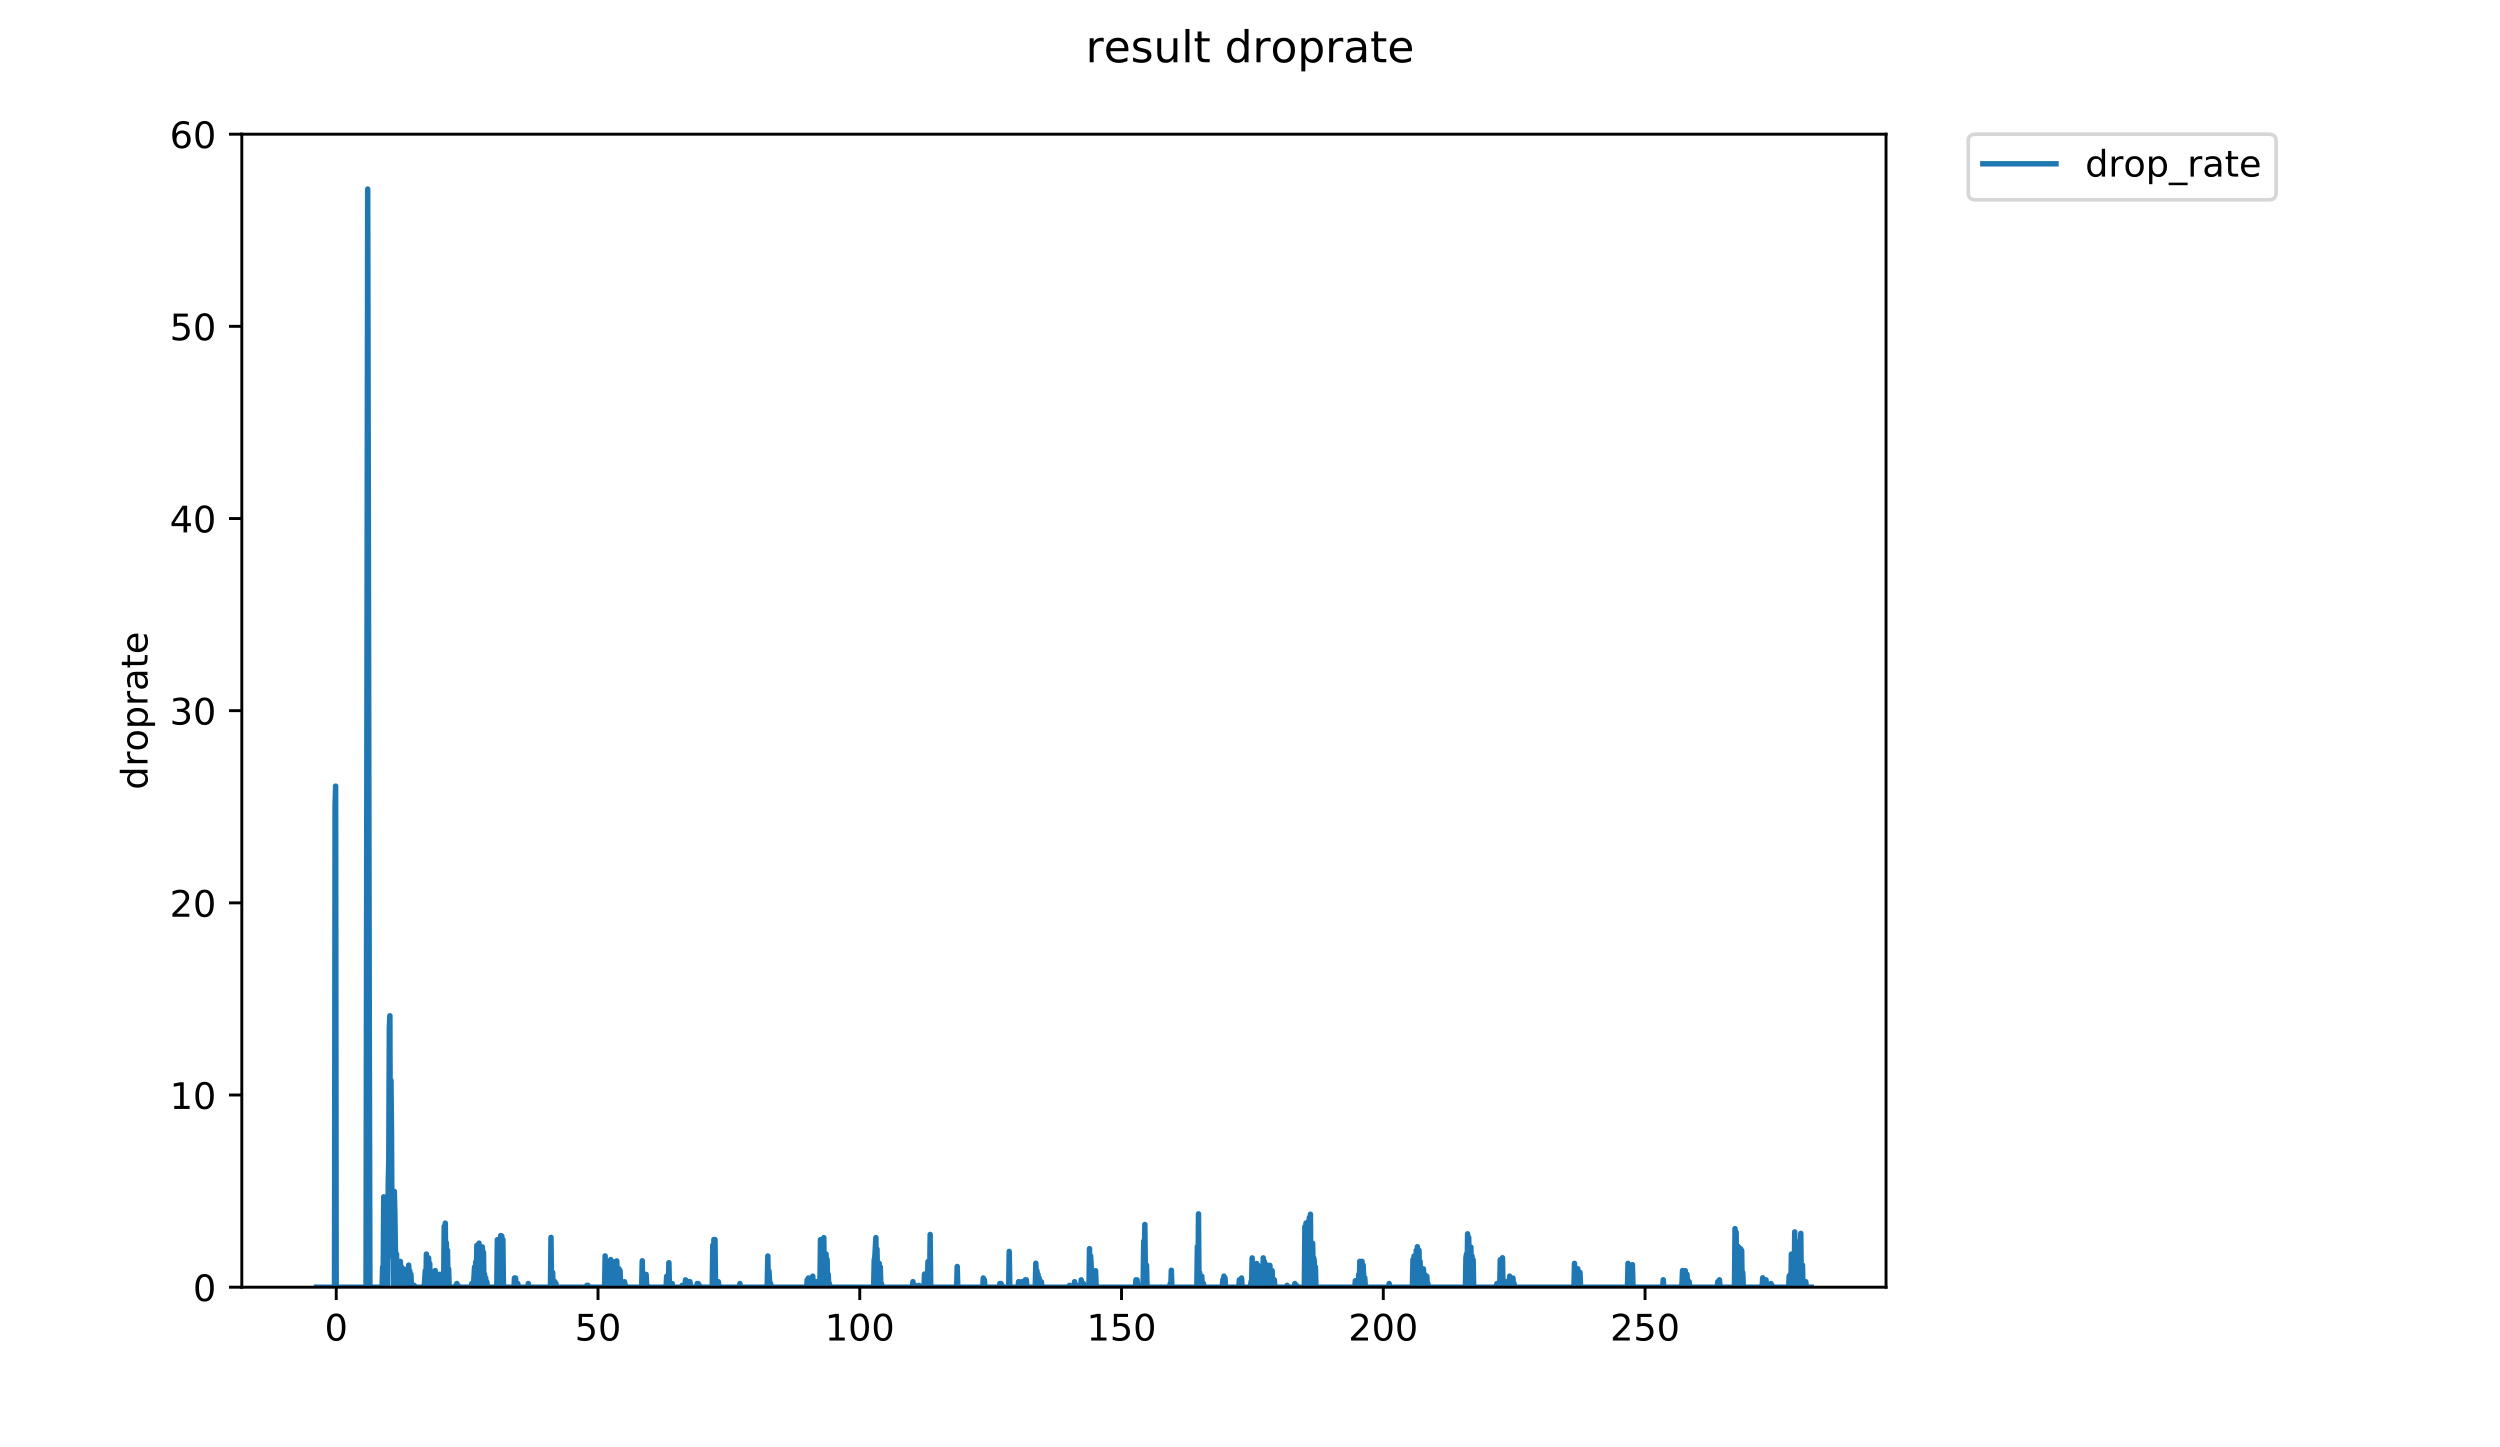 <?xml version="1.0" encoding="utf-8" standalone="no"?>
<!DOCTYPE svg PUBLIC "-//W3C//DTD SVG 1.1//EN"
  "http://www.w3.org/Graphics/SVG/1.1/DTD/svg11.dtd">
<!-- Created with matplotlib (https://matplotlib.org/) -->
<svg height="396pt" version="1.1" viewBox="0 0 684 396" width="684pt" xmlns="http://www.w3.org/2000/svg" xmlns:xlink="http://www.w3.org/1999/xlink">
 <defs>
  <style type="text/css">
*{stroke-linecap:butt;stroke-linejoin:round;}
  </style>
 </defs>
 <g id="figure_1">
  <g id="patch_1">
   <path d="M 0 396 
L 684 396 
L 684 0 
L 0 0 
z
" style="fill:#ffffff;"/>
  </g>
  <g id="axes_1">
   <g id="patch_2">
    <path d="M 66.159 352.174 
L 516.019 352.174 
L 516.019 36.712 
L 66.159 36.712 
z
" style="fill:#ffffff;"/>
   </g>
   <g id="matplotlib.axis_1">
    <g id="xtick_1">
     <g id="line2d_1">
      <defs>
       <path d="M 0 0 
L 0 3.5 
" id="m6eeafb1827" style="stroke:#000000;stroke-width:0.8;"/>
      </defs>
      <g>
       <use style="stroke:#000000;stroke-width:0.8;" x="91.998" xlink:href="#m6eeafb1827" y="352.174"/>
      </g>
     </g>
     <g id="text_1">
      <!-- 0 -->
      <defs>
       <path d="M 31.781 66.406 
Q 24.172 66.406 20.328 58.906 
Q 16.5 51.422 16.5 36.375 
Q 16.5 21.391 20.328 13.891 
Q 24.172 6.391 31.781 6.391 
Q 39.453 6.391 43.281 13.891 
Q 47.125 21.391 47.125 36.375 
Q 47.125 51.422 43.281 58.906 
Q 39.453 66.406 31.781 66.406 
z
M 31.781 74.219 
Q 44.047 74.219 50.516 64.516 
Q 56.984 54.828 56.984 36.375 
Q 56.984 17.969 50.516 8.266 
Q 44.047 -1.422 31.781 -1.422 
Q 19.531 -1.422 13.062 8.266 
Q 6.594 17.969 6.594 36.375 
Q 6.594 54.828 13.062 64.516 
Q 19.531 74.219 31.781 74.219 
z
" id="DejaVuSans-48"/>
      </defs>
      <g transform="translate(88.817 366.773)scale(0.1 -0.1)">
       <use xlink:href="#DejaVuSans-48"/>
      </g>
     </g>
    </g>
    <g id="xtick_2">
     <g id="line2d_2">
      <g>
       <use style="stroke:#000000;stroke-width:0.8;" x="163.615" xlink:href="#m6eeafb1827" y="352.174"/>
      </g>
     </g>
     <g id="text_2">
      <!-- 50 -->
      <defs>
       <path d="M 10.797 72.906 
L 49.516 72.906 
L 49.516 64.594 
L 19.828 64.594 
L 19.828 46.734 
Q 21.969 47.469 24.109 47.828 
Q 26.266 48.188 28.422 48.188 
Q 40.625 48.188 47.75 41.5 
Q 54.891 34.812 54.891 23.391 
Q 54.891 11.625 47.562 5.094 
Q 40.234 -1.422 26.906 -1.422 
Q 22.312 -1.422 17.547 -0.641 
Q 12.797 0.141 7.719 1.703 
L 7.719 11.625 
Q 12.109 9.234 16.797 8.062 
Q 21.484 6.891 26.703 6.891 
Q 35.156 6.891 40.078 11.328 
Q 45.016 15.766 45.016 23.391 
Q 45.016 31 40.078 35.438 
Q 35.156 39.891 26.703 39.891 
Q 22.75 39.891 18.812 39.016 
Q 14.891 38.141 10.797 36.281 
z
" id="DejaVuSans-53"/>
      </defs>
      <g transform="translate(157.253 366.773)scale(0.1 -0.1)">
       <use xlink:href="#DejaVuSans-53"/>
       <use x="63.623" xlink:href="#DejaVuSans-48"/>
      </g>
     </g>
    </g>
    <g id="xtick_3">
     <g id="line2d_3">
      <g>
       <use style="stroke:#000000;stroke-width:0.8;" x="235.232" xlink:href="#m6eeafb1827" y="352.174"/>
      </g>
     </g>
     <g id="text_3">
      <!-- 100 -->
      <defs>
       <path d="M 12.406 8.297 
L 28.516 8.297 
L 28.516 63.922 
L 10.984 60.406 
L 10.984 69.391 
L 28.422 72.906 
L 38.281 72.906 
L 38.281 8.297 
L 54.391 8.297 
L 54.391 0 
L 12.406 0 
z
" id="DejaVuSans-49"/>
      </defs>
      <g transform="translate(225.689 366.773)scale(0.1 -0.1)">
       <use xlink:href="#DejaVuSans-49"/>
       <use x="63.623" xlink:href="#DejaVuSans-48"/>
       <use x="127.246" xlink:href="#DejaVuSans-48"/>
      </g>
     </g>
    </g>
    <g id="xtick_4">
     <g id="line2d_4">
      <g>
       <use style="stroke:#000000;stroke-width:0.8;" x="306.85" xlink:href="#m6eeafb1827" y="352.174"/>
      </g>
     </g>
     <g id="text_4">
      <!-- 150 -->
      <g transform="translate(297.306 366.773)scale(0.1 -0.1)">
       <use xlink:href="#DejaVuSans-49"/>
       <use x="63.623" xlink:href="#DejaVuSans-53"/>
       <use x="127.246" xlink:href="#DejaVuSans-48"/>
      </g>
     </g>
    </g>
    <g id="xtick_5">
     <g id="line2d_5">
      <g>
       <use style="stroke:#000000;stroke-width:0.8;" x="378.467" xlink:href="#m6eeafb1827" y="352.174"/>
      </g>
     </g>
     <g id="text_5">
      <!-- 200 -->
      <defs>
       <path d="M 19.188 8.297 
L 53.609 8.297 
L 53.609 0 
L 7.328 0 
L 7.328 8.297 
Q 12.938 14.109 22.625 23.891 
Q 32.328 33.688 34.812 36.531 
Q 39.547 41.844 41.422 45.531 
Q 43.312 49.219 43.312 52.781 
Q 43.312 58.594 39.234 62.25 
Q 35.156 65.922 28.609 65.922 
Q 23.969 65.922 18.812 64.312 
Q 13.672 62.703 7.812 59.422 
L 7.812 69.391 
Q 13.766 71.781 18.938 73 
Q 24.125 74.219 28.422 74.219 
Q 39.75 74.219 46.484 68.547 
Q 53.219 62.891 53.219 53.422 
Q 53.219 48.922 51.531 44.891 
Q 49.859 40.875 45.406 35.406 
Q 44.188 33.984 37.641 27.219 
Q 31.109 20.453 19.188 8.297 
z
" id="DejaVuSans-50"/>
      </defs>
      <g transform="translate(368.923 366.773)scale(0.1 -0.1)">
       <use xlink:href="#DejaVuSans-50"/>
       <use x="63.623" xlink:href="#DejaVuSans-48"/>
       <use x="127.246" xlink:href="#DejaVuSans-48"/>
      </g>
     </g>
    </g>
    <g id="xtick_6">
     <g id="line2d_6">
      <g>
       <use style="stroke:#000000;stroke-width:0.8;" x="450.084" xlink:href="#m6eeafb1827" y="352.174"/>
      </g>
     </g>
     <g id="text_6">
      <!-- 250 -->
      <g transform="translate(440.54 366.773)scale(0.1 -0.1)">
       <use xlink:href="#DejaVuSans-50"/>
       <use x="63.623" xlink:href="#DejaVuSans-53"/>
       <use x="127.246" xlink:href="#DejaVuSans-48"/>
      </g>
     </g>
    </g>
   </g>
   <g id="matplotlib.axis_2">
    <g id="ytick_1">
     <g id="line2d_7">
      <defs>
       <path d="M 0 0 
L -3.5 0 
" id="m9a829aa5ae" style="stroke:#000000;stroke-width:0.8;"/>
      </defs>
      <g>
       <use style="stroke:#000000;stroke-width:0.8;" x="66.159" xlink:href="#m9a829aa5ae" y="352.174"/>
      </g>
     </g>
     <g id="text_7">
      <!-- 0 -->
      <g transform="translate(52.796 355.973)scale(0.1 -0.1)">
       <use xlink:href="#DejaVuSans-48"/>
      </g>
     </g>
    </g>
    <g id="ytick_2">
     <g id="line2d_8">
      <g>
       <use style="stroke:#000000;stroke-width:0.8;" x="66.159" xlink:href="#m9a829aa5ae" y="299.597"/>
      </g>
     </g>
     <g id="text_8">
      <!-- 10 -->
      <g transform="translate(46.434 303.396)scale(0.1 -0.1)">
       <use xlink:href="#DejaVuSans-49"/>
       <use x="63.623" xlink:href="#DejaVuSans-48"/>
      </g>
     </g>
    </g>
    <g id="ytick_3">
     <g id="line2d_9">
      <g>
       <use style="stroke:#000000;stroke-width:0.8;" x="66.159" xlink:href="#m9a829aa5ae" y="247.02"/>
      </g>
     </g>
     <g id="text_9">
      <!-- 20 -->
      <g transform="translate(46.434 250.819)scale(0.1 -0.1)">
       <use xlink:href="#DejaVuSans-50"/>
       <use x="63.623" xlink:href="#DejaVuSans-48"/>
      </g>
     </g>
    </g>
    <g id="ytick_4">
     <g id="line2d_10">
      <g>
       <use style="stroke:#000000;stroke-width:0.8;" x="66.159" xlink:href="#m9a829aa5ae" y="194.443"/>
      </g>
     </g>
     <g id="text_10">
      <!-- 30 -->
      <defs>
       <path d="M 40.578 39.312 
Q 47.656 37.797 51.625 33 
Q 55.609 28.219 55.609 21.188 
Q 55.609 10.406 48.188 4.484 
Q 40.766 -1.422 27.094 -1.422 
Q 22.516 -1.422 17.656 -0.516 
Q 12.797 0.391 7.625 2.203 
L 7.625 11.719 
Q 11.719 9.328 16.594 8.109 
Q 21.484 6.891 26.812 6.891 
Q 36.078 6.891 40.938 10.547 
Q 45.797 14.203 45.797 21.188 
Q 45.797 27.641 41.281 31.266 
Q 36.766 34.906 28.719 34.906 
L 20.219 34.906 
L 20.219 43.016 
L 29.109 43.016 
Q 36.375 43.016 40.234 45.922 
Q 44.094 48.828 44.094 54.297 
Q 44.094 59.906 40.109 62.906 
Q 36.141 65.922 28.719 65.922 
Q 24.656 65.922 20.016 65.031 
Q 15.375 64.156 9.812 62.312 
L 9.812 71.094 
Q 15.438 72.656 20.344 73.438 
Q 25.25 74.219 29.594 74.219 
Q 40.828 74.219 47.359 69.109 
Q 53.906 64.016 53.906 55.328 
Q 53.906 49.266 50.438 45.094 
Q 46.969 40.922 40.578 39.312 
z
" id="DejaVuSans-51"/>
      </defs>
      <g transform="translate(46.434 198.243)scale(0.1 -0.1)">
       <use xlink:href="#DejaVuSans-51"/>
       <use x="63.623" xlink:href="#DejaVuSans-48"/>
      </g>
     </g>
    </g>
    <g id="ytick_5">
     <g id="line2d_11">
      <g>
       <use style="stroke:#000000;stroke-width:0.8;" x="66.159" xlink:href="#m9a829aa5ae" y="141.866"/>
      </g>
     </g>
     <g id="text_11">
      <!-- 40 -->
      <defs>
       <path d="M 37.797 64.312 
L 12.891 25.391 
L 37.797 25.391 
z
M 35.203 72.906 
L 47.609 72.906 
L 47.609 25.391 
L 58.016 25.391 
L 58.016 17.188 
L 47.609 17.188 
L 47.609 0 
L 37.797 0 
L 37.797 17.188 
L 4.891 17.188 
L 4.891 26.703 
z
" id="DejaVuSans-52"/>
      </defs>
      <g transform="translate(46.434 145.666)scale(0.1 -0.1)">
       <use xlink:href="#DejaVuSans-52"/>
       <use x="63.623" xlink:href="#DejaVuSans-48"/>
      </g>
     </g>
    </g>
    <g id="ytick_6">
     <g id="line2d_12">
      <g>
       <use style="stroke:#000000;stroke-width:0.8;" x="66.159" xlink:href="#m9a829aa5ae" y="89.289"/>
      </g>
     </g>
     <g id="text_12">
      <!-- 50 -->
      <g transform="translate(46.434 93.089)scale(0.1 -0.1)">
       <use xlink:href="#DejaVuSans-53"/>
       <use x="63.623" xlink:href="#DejaVuSans-48"/>
      </g>
     </g>
    </g>
    <g id="ytick_7">
     <g id="line2d_13">
      <g>
       <use style="stroke:#000000;stroke-width:0.8;" x="66.159" xlink:href="#m9a829aa5ae" y="36.712"/>
      </g>
     </g>
     <g id="text_13">
      <!-- 60 -->
      <defs>
       <path d="M 33.016 40.375 
Q 26.375 40.375 22.484 35.828 
Q 18.609 31.297 18.609 23.391 
Q 18.609 15.531 22.484 10.953 
Q 26.375 6.391 33.016 6.391 
Q 39.656 6.391 43.531 10.953 
Q 47.406 15.531 47.406 23.391 
Q 47.406 31.297 43.531 35.828 
Q 39.656 40.375 33.016 40.375 
z
M 52.594 71.297 
L 52.594 62.312 
Q 48.875 64.062 45.094 64.984 
Q 41.312 65.922 37.594 65.922 
Q 27.828 65.922 22.672 59.328 
Q 17.531 52.734 16.797 39.406 
Q 19.672 43.656 24.016 45.922 
Q 28.375 48.188 33.594 48.188 
Q 44.578 48.188 50.953 41.516 
Q 57.328 34.859 57.328 23.391 
Q 57.328 12.156 50.688 5.359 
Q 44.047 -1.422 33.016 -1.422 
Q 20.359 -1.422 13.672 8.266 
Q 6.984 17.969 6.984 36.375 
Q 6.984 53.656 15.188 63.938 
Q 23.391 74.219 37.203 74.219 
Q 40.922 74.219 44.703 73.484 
Q 48.484 72.75 52.594 71.297 
z
" id="DejaVuSans-54"/>
      </defs>
      <g transform="translate(46.434 40.512)scale(0.1 -0.1)">
       <use xlink:href="#DejaVuSans-54"/>
       <use x="63.623" xlink:href="#DejaVuSans-48"/>
      </g>
     </g>
    </g>
    <g id="text_14">
     <!-- droprate -->
     <defs>
      <path d="M 45.406 46.391 
L 45.406 75.984 
L 54.391 75.984 
L 54.391 0 
L 45.406 0 
L 45.406 8.203 
Q 42.578 3.328 38.25 0.953 
Q 33.938 -1.422 27.875 -1.422 
Q 17.969 -1.422 11.734 6.484 
Q 5.516 14.406 5.516 27.297 
Q 5.516 40.188 11.734 48.094 
Q 17.969 56 27.875 56 
Q 33.938 56 38.25 53.625 
Q 42.578 51.266 45.406 46.391 
z
M 14.797 27.297 
Q 14.797 17.391 18.875 11.75 
Q 22.953 6.109 30.078 6.109 
Q 37.203 6.109 41.297 11.75 
Q 45.406 17.391 45.406 27.297 
Q 45.406 37.203 41.297 42.844 
Q 37.203 48.484 30.078 48.484 
Q 22.953 48.484 18.875 42.844 
Q 14.797 37.203 14.797 27.297 
z
" id="DejaVuSans-100"/>
      <path d="M 41.109 46.297 
Q 39.594 47.172 37.812 47.578 
Q 36.031 48 33.891 48 
Q 26.266 48 22.188 43.047 
Q 18.109 38.094 18.109 28.812 
L 18.109 0 
L 9.078 0 
L 9.078 54.688 
L 18.109 54.688 
L 18.109 46.188 
Q 20.953 51.172 25.484 53.578 
Q 30.031 56 36.531 56 
Q 37.453 56 38.578 55.875 
Q 39.703 55.766 41.062 55.516 
z
" id="DejaVuSans-114"/>
      <path d="M 30.609 48.391 
Q 23.391 48.391 19.188 42.75 
Q 14.984 37.109 14.984 27.297 
Q 14.984 17.484 19.156 11.844 
Q 23.344 6.203 30.609 6.203 
Q 37.797 6.203 41.984 11.859 
Q 46.188 17.531 46.188 27.297 
Q 46.188 37.016 41.984 42.703 
Q 37.797 48.391 30.609 48.391 
z
M 30.609 56 
Q 42.328 56 49.016 48.375 
Q 55.719 40.766 55.719 27.297 
Q 55.719 13.875 49.016 6.219 
Q 42.328 -1.422 30.609 -1.422 
Q 18.844 -1.422 12.172 6.219 
Q 5.516 13.875 5.516 27.297 
Q 5.516 40.766 12.172 48.375 
Q 18.844 56 30.609 56 
z
" id="DejaVuSans-111"/>
      <path d="M 18.109 8.203 
L 18.109 -20.797 
L 9.078 -20.797 
L 9.078 54.688 
L 18.109 54.688 
L 18.109 46.391 
Q 20.953 51.266 25.266 53.625 
Q 29.594 56 35.594 56 
Q 45.562 56 51.781 48.094 
Q 58.016 40.188 58.016 27.297 
Q 58.016 14.406 51.781 6.484 
Q 45.562 -1.422 35.594 -1.422 
Q 29.594 -1.422 25.266 0.953 
Q 20.953 3.328 18.109 8.203 
z
M 48.688 27.297 
Q 48.688 37.203 44.609 42.844 
Q 40.531 48.484 33.406 48.484 
Q 26.266 48.484 22.188 42.844 
Q 18.109 37.203 18.109 27.297 
Q 18.109 17.391 22.188 11.75 
Q 26.266 6.109 33.406 6.109 
Q 40.531 6.109 44.609 11.75 
Q 48.688 17.391 48.688 27.297 
z
" id="DejaVuSans-112"/>
      <path d="M 34.281 27.484 
Q 23.391 27.484 19.188 25 
Q 14.984 22.516 14.984 16.5 
Q 14.984 11.719 18.141 8.906 
Q 21.297 6.109 26.703 6.109 
Q 34.188 6.109 38.703 11.406 
Q 43.219 16.703 43.219 25.484 
L 43.219 27.484 
z
M 52.203 31.203 
L 52.203 0 
L 43.219 0 
L 43.219 8.297 
Q 40.141 3.328 35.547 0.953 
Q 30.953 -1.422 24.312 -1.422 
Q 15.922 -1.422 10.953 3.297 
Q 6 8.016 6 15.922 
Q 6 25.141 12.172 29.828 
Q 18.359 34.516 30.609 34.516 
L 43.219 34.516 
L 43.219 35.406 
Q 43.219 41.609 39.141 45 
Q 35.062 48.391 27.688 48.391 
Q 23 48.391 18.547 47.266 
Q 14.109 46.141 10.016 43.891 
L 10.016 52.203 
Q 14.938 54.109 19.578 55.047 
Q 24.219 56 28.609 56 
Q 40.484 56 46.344 49.844 
Q 52.203 43.703 52.203 31.203 
z
" id="DejaVuSans-97"/>
      <path d="M 18.312 70.219 
L 18.312 54.688 
L 36.812 54.688 
L 36.812 47.703 
L 18.312 47.703 
L 18.312 18.016 
Q 18.312 11.328 20.141 9.422 
Q 21.969 7.516 27.594 7.516 
L 36.812 7.516 
L 36.812 0 
L 27.594 0 
Q 17.188 0 13.234 3.875 
Q 9.281 7.766 9.281 18.016 
L 9.281 47.703 
L 2.688 47.703 
L 2.688 54.688 
L 9.281 54.688 
L 9.281 70.219 
z
" id="DejaVuSans-116"/>
      <path d="M 56.203 29.594 
L 56.203 25.203 
L 14.891 25.203 
Q 15.484 15.922 20.484 11.062 
Q 25.484 6.203 34.422 6.203 
Q 39.594 6.203 44.453 7.469 
Q 49.312 8.734 54.109 11.281 
L 54.109 2.781 
Q 49.266 0.734 44.188 -0.344 
Q 39.109 -1.422 33.891 -1.422 
Q 20.797 -1.422 13.156 6.188 
Q 5.516 13.812 5.516 26.812 
Q 5.516 40.234 12.766 48.109 
Q 20.016 56 32.328 56 
Q 43.359 56 49.781 48.891 
Q 56.203 41.797 56.203 29.594 
z
M 47.219 32.234 
Q 47.125 39.594 43.094 43.984 
Q 39.062 48.391 32.422 48.391 
Q 24.906 48.391 20.391 44.141 
Q 15.875 39.891 15.188 32.172 
z
" id="DejaVuSans-101"/>
     </defs>
     <g transform="translate(40.354 216.061)rotate(-90)scale(0.1 -0.1)">
      <use xlink:href="#DejaVuSans-100"/>
      <use x="63.477" xlink:href="#DejaVuSans-114"/>
      <use x="104.559" xlink:href="#DejaVuSans-111"/>
      <use x="165.74" xlink:href="#DejaVuSans-112"/>
      <use x="229.217" xlink:href="#DejaVuSans-114"/>
      <use x="270.33" xlink:href="#DejaVuSans-97"/>
      <use x="331.609" xlink:href="#DejaVuSans-116"/>
      <use x="370.818" xlink:href="#DejaVuSans-101"/>
     </g>
    </g>
   </g>
   <g id="line2d_14">
    <path clip-path="url(#p26fd1f0fac)" d="M 86.607 352.174 
L 91.525 352.174 
L 91.675 220.216 
L 91.827 215.082 
L 91.977 352.174 
L 100.15 352.174 
L 100.603 51.734 
L 101.056 289.343 
L 101.207 352.174 
L 104.538 352.174 
L 104.689 346.624 
L 104.839 349.15 
L 104.99 327.45 
L 105.141 352.174 
L 105.292 338.564 
L 105.443 352.174 
L 105.594 340.602 
L 105.747 352.174 
L 106.065 352.174 
L 106.219 323.487 
L 106.37 317.525 
L 106.521 281.097 
L 106.673 277.919 
L 106.824 332.496 
L 106.976 295.591 
L 107.127 311.615 
L 107.279 343.678 
L 107.431 330.037 
L 107.582 329.512 
L 107.733 352.174 
L 107.883 325.961 
L 108.034 331.991 
L 108.335 352.174 
L 108.486 343.1 
L 108.636 352.174 
L 108.789 346.182 
L 108.939 350.158 
L 109.09 349.656 
L 109.241 345.633 
L 109.395 352.174 
L 109.545 345.124 
L 109.696 352.174 
L 109.847 346.629 
L 110 352.174 
L 110.152 348.168 
L 110.304 352.174 
L 110.457 347.2 
L 110.607 352.174 
L 110.758 351.67 
L 110.909 352.174 
L 111.362 352.174 
L 111.515 347.2 
L 111.666 352.174 
L 111.817 346.137 
L 111.969 351.174 
L 112.124 347.735 
L 112.278 352.174 
L 112.428 348.656 
L 112.58 352.174 
L 113.186 352.174 
L 113.342 351.685 
L 113.493 352.174 
L 116.062 352.174 
L 116.363 347.633 
L 116.514 352.174 
L 116.665 343.118 
L 116.816 351.166 
L 116.967 344.627 
L 117.119 352.174 
L 117.271 344.162 
L 117.423 352.174 
L 117.576 345.689 
L 117.727 352.174 
L 117.878 351.167 
L 118.029 352.174 
L 118.179 350.663 
L 118.33 352.174 
L 118.482 348.666 
L 118.634 352.174 
L 118.785 348.149 
L 118.935 352.174 
L 119.086 347.633 
L 119.238 352.174 
L 119.539 352.174 
L 119.694 349.212 
L 119.844 352.174 
L 119.995 350.152 
L 120.147 352.174 
L 120.298 348.646 
L 120.456 352.174 
L 121.379 352.174 
L 121.53 335.523 
L 121.681 352.174 
L 121.833 334.649 
L 121.984 352.174 
L 122.134 340.076 
L 122.285 352.174 
L 122.436 342.083 
L 122.586 352.174 
L 122.737 347.143 
L 122.888 352.174 
L 124.55 352.174 
L 124.702 351.671 
L 124.852 352.174 
L 125.003 351.168 
L 125.155 352.174 
L 125.305 351.671 
L 125.456 352.174 
L 128.934 352.174 
L 129.085 351.17 
L 129.236 352.174 
L 129.387 351.671 
L 129.538 351.672 
L 129.84 346.634 
L 129.99 352.174 
L 130.156 345.262 
L 130.308 352.174 
L 130.461 340.766 
L 130.612 352.174 
L 130.763 344.598 
L 130.914 352.174 
L 131.065 340.122 
L 131.215 352.174 
L 131.367 343.152 
L 131.518 352.174 
L 131.671 345.702 
L 131.822 352.174 
L 131.974 341.158 
L 132.125 351.174 
L 132.276 342.596 
L 132.428 352.174 
L 132.579 348.649 
L 132.73 352.174 
L 132.881 349.659 
L 133.034 352.174 
L 133.185 350.673 
L 133.337 352.174 
L 135.922 352.174 
L 136.075 339.18 
L 136.226 352.174 
L 136.378 339.68 
L 136.529 352.174 
L 136.68 341.105 
L 136.832 352.174 
L 136.983 338.06 
L 137.134 352.174 
L 137.286 338.167 
L 137.438 352.174 
L 137.589 339.118 
L 137.74 352.174 
L 140.615 352.174 
L 140.766 349.649 
L 140.917 352.174 
L 141.069 349.661 
L 141.22 352.174 
L 141.523 352.174 
L 141.675 351.171 
L 141.827 352.174 
L 144.395 352.174 
L 144.546 351.169 
L 144.696 352.174 
L 150.6 352.174 
L 150.751 338.551 
L 150.901 351.669 
L 151.052 350.66 
L 151.202 348.13 
L 151.353 352.174 
L 151.655 352.174 
L 151.805 350.662 
L 151.956 352.174 
L 152.107 351.165 
L 152.258 352.174 
L 160.418 352.174 
L 160.569 351.671 
L 160.72 352.174 
L 160.872 351.671 
L 161.023 352.174 
L 165.416 352.174 
L 165.567 343.621 
L 165.718 352.174 
L 165.869 345.124 
L 166.021 352.174 
L 166.172 350.665 
L 166.323 350.662 
L 166.474 345.64 
L 166.626 352.174 
L 166.777 346.64 
L 166.928 352.174 
L 167.078 344.613 
L 167.229 352.174 
L 167.381 352.174 
L 167.532 350.165 
L 167.683 346.634 
L 167.834 352.174 
L 167.985 346.125 
L 168.137 352.174 
L 168.289 345.191 
L 168.44 352.174 
L 168.593 352.174 
L 168.744 344.986 
L 168.898 352.174 
L 169.05 348.176 
L 169.201 352.174 
L 169.352 347.143 
L 169.503 352.174 
L 169.653 347.633 
L 169.805 352.174 
L 170.41 352.174 
L 170.563 351.676 
L 170.714 352.174 
L 170.866 350.678 
L 171.019 352.174 
L 171.17 351.671 
L 171.321 352.174 
L 175.566 352.174 
L 175.717 344.944 
L 175.868 352.174 
L 176.171 352.174 
L 176.322 349.155 
L 176.475 350.675 
L 176.781 348.679 
L 176.932 352.174 
L 177.083 351.671 
L 177.235 352.174 
L 182.248 352.174 
L 182.4 349.181 
L 182.551 352.174 
L 182.703 349.181 
L 182.855 352.174 
L 183.006 345.48 
L 183.158 352.174 
L 183.309 351.671 
L 183.46 352.174 
L 183.764 352.174 
L 183.916 351.173 
L 184.067 352.174 
L 186.496 352.174 
L 186.647 351.672 
L 186.799 352.174 
L 187.406 352.174 
L 187.558 350.175 
L 187.71 352.174 
L 188.319 352.174 
L 188.47 350.669 
L 188.622 352.174 
L 188.773 350.668 
L 188.924 352.174 
L 190.591 352.174 
L 190.743 351.175 
L 190.894 352.174 
L 191.047 351.177 
L 191.198 352.174 
L 191.35 351.672 
L 191.502 352.174 
L 194.864 352.174 
L 195.016 340.69 
L 195.168 352.174 
L 195.319 339.118 
L 195.471 352.174 
L 195.623 339.143 
L 195.775 352.174 
L 196.077 352.174 
L 196.229 350.671 
L 196.381 352.174 
L 196.533 350.673 
L 196.683 352.174 
L 202.292 352.174 
L 202.442 351.166 
L 202.593 352.174 
L 209.773 352.174 
L 209.925 351.171 
L 210.076 343.645 
L 210.227 352.174 
L 210.381 347.71 
L 210.683 352.174 
L 210.835 351.171 
L 210.986 352.174 
L 220.702 352.174 
L 220.853 350.156 
L 221.003 352.174 
L 221.155 349.673 
L 221.306 352.174 
L 221.607 352.174 
L 221.758 349.651 
L 221.91 352.174 
L 222.062 351.676 
L 222.215 352.174 
L 222.366 349.155 
L 222.517 352.174 
L 223.275 352.174 
L 223.425 350.663 
L 223.577 352.174 
L 224.182 352.174 
L 224.334 351.17 
L 224.486 339.155 
L 224.637 351.171 
L 224.788 339.62 
L 224.94 352.174 
L 225.092 340.624 
L 225.243 352.174 
L 225.395 338.629 
L 225.546 352.174 
L 225.697 344.139 
L 225.849 352.174 
L 226 343.1 
L 226.152 352.174 
L 226.303 344.62 
L 226.454 352.174 
L 226.606 348.662 
L 226.758 352.174 
L 226.909 351.171 
L 227.061 352.174 
L 239.034 352.174 
L 239.185 344.613 
L 239.336 344.132 
L 239.639 338.616 
L 239.79 352.174 
L 239.944 341.738 
L 240.094 350.662 
L 240.245 346.125 
L 240.396 351.671 
L 240.547 345.633 
L 240.699 352.174 
L 240.85 346.661 
L 241.002 352.174 
L 241.153 351.171 
L 241.305 352.174 
L 249.628 352.174 
L 249.779 350.662 
L 249.929 352.174 
L 250.231 352.174 
L 250.382 351.67 
L 250.533 352.174 
L 251.29 352.174 
L 251.442 351.674 
L 251.593 352.174 
L 252.804 352.174 
L 252.958 348.573 
L 253.117 352.174 
L 253.735 352.174 
L 253.887 345.171 
L 254.038 352.174 
L 254.189 348.138 
L 254.339 352.174 
L 254.49 337.755 
L 254.642 352.174 
L 261.743 352.174 
L 261.894 346.51 
L 262.045 352.174 
L 268.872 352.174 
L 269.023 349.659 
L 269.175 352.174 
L 269.326 350.165 
L 269.478 352.174 
L 273.406 352.174 
L 273.557 351.166 
L 273.707 352.174 
L 273.858 351.168 
L 274.009 352.174 
L 274.16 351.67 
L 274.311 352.174 
L 275.974 352.174 
L 276.125 342.39 
L 276.277 352.174 
L 278.543 352.174 
L 278.694 350.662 
L 278.845 352.174 
L 278.996 351.672 
L 279.147 352.174 
L 279.298 351.166 
L 279.449 352.174 
L 279.6 350.662 
L 279.752 352.174 
L 280.053 352.174 
L 280.204 351.167 
L 280.355 352.174 
L 280.506 350.165 
L 280.658 352.174 
L 280.809 350.164 
L 280.961 352.174 
L 283.248 352.174 
L 283.399 345.621 
L 283.55 352.174 
L 283.701 347.637 
L 283.852 351.171 
L 284.004 348.672 
L 284.155 351.67 
L 284.305 349.646 
L 284.456 352.174 
L 284.758 352.174 
L 284.91 350.675 
L 285.061 352.174 
L 292.48 352.174 
L 292.632 351.673 
L 292.783 352.174 
L 293.843 352.174 
L 293.995 350.669 
L 294.147 352.174 
L 294.45 352.174 
L 294.603 351.676 
L 294.755 352.174 
L 295.36 352.174 
L 295.512 351.673 
L 295.664 352.174 
L 295.815 350.167 
L 295.967 352.174 
L 296.118 351.672 
L 296.27 352.174 
L 296.422 351.174 
L 296.573 352.174 
L 297.936 352.174 
L 298.087 341.629 
L 298.238 350.156 
L 298.389 343.613 
L 298.54 346.119 
L 298.69 352.174 
L 298.841 347.637 
L 298.992 352.174 
L 299.143 352.174 
L 299.449 351.174 
L 299.601 351.673 
L 299.752 347.668 
L 299.904 352.174 
L 310.649 352.174 
L 310.8 350.162 
L 310.951 352.174 
L 311.103 350.177 
L 311.254 352.174 
L 312.625 352.174 
L 312.777 350.164 
L 312.927 339.584 
L 313.078 344.613 
L 313.229 335.019 
L 313.38 349.155 
L 313.531 352.174 
L 313.682 346.131 
L 313.833 352.174 
L 320.023 352.174 
L 320.174 351.168 
L 320.325 352.174 
L 320.476 347.544 
L 320.627 352.174 
L 327.453 352.174 
L 327.603 341.041 
L 327.754 352.174 
L 327.905 332.111 
L 328.056 352.174 
L 328.206 348.134 
L 328.356 352.174 
L 328.66 352.174 
L 328.812 349.175 
L 328.964 352.174 
L 329.269 351.181 
L 329.419 352.174 
L 334.409 352.174 
L 334.559 350.162 
L 334.71 352.174 
L 334.861 349.15 
L 335.013 351.675 
L 335.164 349.649 
L 335.315 352.174 
L 338.94 352.174 
L 339.09 350.156 
L 339.241 352.174 
L 339.392 350.162 
L 339.543 352.174 
L 339.693 349.656 
L 339.846 352.174 
L 342.138 352.174 
L 342.289 350.66 
L 342.44 350.662 
L 342.592 344.17 
L 342.743 352.174 
L 342.895 347.167 
L 343.046 352.174 
L 343.197 351.667 
L 343.5 346.125 
L 343.658 352.174 
L 343.809 345.708 
L 343.96 352.174 
L 344.111 346.119 
L 344.262 352.174 
L 344.415 350.685 
L 344.566 352.174 
L 344.717 347.646 
L 344.869 352.174 
L 345.021 350.673 
L 345.173 352.174 
L 345.325 349.167 
L 345.477 348.672 
L 345.629 344.155 
L 345.78 351.172 
L 345.932 345.164 
L 346.083 352.174 
L 346.234 347.637 
L 346.385 352.174 
L 346.536 349.666 
L 346.687 352.174 
L 346.839 346.16 
L 346.991 352.174 
L 347.142 347.128 
L 347.292 352.174 
L 347.445 346.2 
L 347.6 352.174 
L 347.752 350.19 
L 347.905 352.174 
L 348.056 347.642 
L 348.206 352.174 
L 348.357 350.66 
L 348.508 352.174 
L 348.659 350.156 
L 348.809 352.174 
L 351.994 352.174 
L 352.145 351.671 
L 352.297 352.174 
L 354.116 352.174 
L 354.267 351.167 
L 354.419 352.174 
L 354.571 352.174 
L 354.723 351.673 
L 354.874 352.174 
L 356.862 352.174 
L 357.013 335.618 
L 357.165 350.167 
L 357.317 334.649 
L 357.469 351.674 
L 357.62 341.137 
L 357.772 347.152 
L 357.923 334.204 
L 358.074 351.167 
L 358.226 333.146 
L 358.378 352.174 
L 358.53 332.221 
L 358.683 352.174 
L 358.834 341.659 
L 358.986 348.168 
L 359.138 340.157 
L 359.289 348.157 
L 359.441 344.147 
L 359.592 345.13 
L 359.744 352.174 
L 359.896 346.656 
L 360.048 352.174 
L 370.668 352.174 
L 370.824 350.404 
L 370.979 352.174 
L 371.594 352.174 
L 371.746 348.656 
L 371.896 352.174 
L 372.047 345.11 
L 372.198 352.174 
L 372.349 345.144 
L 372.5 352.174 
L 372.651 345.103 
L 372.802 352.174 
L 372.953 346.131 
L 373.255 352.174 
L 373.406 349.604 
L 373.557 352.174 
L 379.918 352.174 
L 380.068 351.167 
L 380.22 352.174 
L 386.432 352.174 
L 386.583 344.634 
L 386.734 351.67 
L 386.886 343.645 
L 387.037 352.174 
L 387.189 347.176 
L 387.34 352.174 
L 387.49 342.083 
L 387.641 352.174 
L 387.792 341.105 
L 388.095 352.174 
L 388.246 342.092 
L 388.397 352.174 
L 388.549 345.157 
L 388.701 352.174 
L 388.852 348.652 
L 389.003 352.174 
L 389.154 347.637 
L 389.305 352.174 
L 389.456 347.162 
L 389.607 352.174 
L 389.759 348.649 
L 389.909 352.174 
L 390.06 352.174 
L 390.363 349.155 
L 390.514 351.671 
L 390.665 351.169 
L 390.817 352.174 
L 400.932 352.174 
L 401.082 344.116 
L 401.233 343.083 
L 401.384 349.656 
L 401.535 337.569 
L 401.686 352.174 
L 401.837 338.551 
L 401.987 346.629 
L 402.138 345.615 
L 402.291 352.174 
L 402.443 341.21 
L 402.594 352.174 
L 402.746 343.662 
L 402.898 352.174 
L 403.05 344.677 
L 403.202 352.174 
L 409.262 352.174 
L 409.566 351.172 
L 409.716 352.174 
L 409.867 351.167 
L 410.018 352.174 
L 410.321 352.174 
L 410.473 344.663 
L 410.625 352.174 
L 410.777 346.154 
L 410.928 352.174 
L 411.079 344.116 
L 411.23 352.174 
L 411.381 351.17 
L 411.532 352.174 
L 411.683 351.168 
L 411.834 352.174 
L 411.985 350.66 
L 412.437 352.174 
L 412.892 352.174 
L 413.042 349.155 
L 413.193 352.174 
L 413.496 352.174 
L 413.647 351.672 
L 413.799 352.174 
L 413.951 349.678 
L 414.105 352.174 
L 414.256 351.171 
L 414.407 352.174 
L 430.629 352.174 
L 430.781 345.658 
L 430.933 352.174 
L 431.086 347.214 
L 431.237 351.671 
L 431.388 350.158 
L 431.538 352.174 
L 431.689 347.133 
L 431.84 352.174 
L 431.991 351.166 
L 432.141 352.174 
L 432.292 348.138 
L 432.443 352.174 
L 445.277 352.174 
L 445.428 345.658 
L 445.579 350.66 
L 445.729 350.156 
L 445.88 347.119 
L 446.03 352.174 
L 446.18 348.629 
L 446.33 352.174 
L 446.48 352.174 
L 446.631 346.019 
L 446.782 352.174 
L 454.911 352.174 
L 455.061 350.15 
L 455.212 352.174 
L 460.043 352.174 
L 460.194 351.162 
L 460.344 347.624 
L 460.494 348.13 
L 460.645 350.658 
L 460.795 348.13 
L 460.945 352.174 
L 461.097 347.663 
L 461.248 352.174 
L 461.548 348.632 
L 461.849 352.174 
L 462.15 350.658 
L 462.3 352.174 
L 469.835 352.174 
L 469.986 350.66 
L 470.136 352.174 
L 470.437 350.152 
L 470.587 352.174 
L 474.55 352.174 
L 474.701 336.151 
L 474.853 352.174 
L 475.005 337.124 
L 475.156 352.174 
L 475.308 341.639 
L 475.459 352.174 
L 475.61 341.084 
L 475.761 352.174 
L 475.912 341.608 
L 476.063 352.174 
L 476.214 341.629 
L 476.365 352.174 
L 476.516 342.112 
L 476.667 352.174 
L 476.819 348.176 
L 476.971 352.174 
L 482.118 352.174 
L 482.269 349.609 
L 482.42 352.174 
L 482.724 352.174 
L 482.875 351.167 
L 483.026 352.174 
L 483.177 350.16 
L 483.328 352.174 
L 484.387 352.174 
L 484.539 351.173 
L 484.69 352.174 
L 484.841 351.674 
L 484.992 352.174 
L 489.373 352.174 
L 489.523 349.099 
L 489.675 349.158 
L 489.827 348.662 
L 489.977 352.174 
L 490.129 343.109 
L 490.28 352.174 
L 490.431 344.155 
L 490.582 352.174 
L 490.733 343.596 
L 490.884 352.174 
L 491.035 337.051 
L 491.187 352.174 
L 491.337 339.584 
L 491.488 352.174 
L 491.639 342.596 
L 491.79 352.174 
L 491.941 342.102 
L 492.092 352.174 
L 492.243 347.642 
L 492.394 352.174 
L 492.699 337.453 
L 492.85 352.174 
L 493.002 352.174 
L 493.152 346.113 
L 493.303 352.174 
L 493.454 350.663 
L 493.605 351.168 
L 493.756 351.166 
L 493.907 351.672 
L 494.059 350.671 
L 494.21 352.174 
L 495.571 352.174 
L 495.571 352.174 
" style="fill:none;stroke:#1f77b4;stroke-linecap:square;stroke-width:1.5;"/>
   </g>
   <g id="patch_3">
    <path d="M 66.159 352.174 
L 66.159 36.712 
" style="fill:none;stroke:#000000;stroke-linecap:square;stroke-linejoin:miter;stroke-width:0.8;"/>
   </g>
   <g id="patch_4">
    <path d="M 516.019 352.174 
L 516.019 36.712 
" style="fill:none;stroke:#000000;stroke-linecap:square;stroke-linejoin:miter;stroke-width:0.8;"/>
   </g>
   <g id="patch_5">
    <path d="M 66.159 352.174 
L 516.019 352.174 
" style="fill:none;stroke:#000000;stroke-linecap:square;stroke-linejoin:miter;stroke-width:0.8;"/>
   </g>
   <g id="patch_6">
    <path d="M 66.159 36.712 
L 516.019 36.712 
" style="fill:none;stroke:#000000;stroke-linecap:square;stroke-linejoin:miter;stroke-width:0.8;"/>
   </g>
   <g id="legend_1">
    <g id="patch_7">
     <path d="M 540.512 54.669 
L 620.748 54.669 
Q 622.748 54.669 622.748 52.669 
L 622.748 38.712 
Q 622.748 36.712 620.748 36.712 
L 540.512 36.712 
Q 538.512 36.712 538.512 38.712 
L 538.512 52.669 
Q 538.512 54.669 540.512 54.669 
z
" style="fill:#ffffff;opacity:0.8;stroke:#cccccc;stroke-linejoin:miter;"/>
    </g>
    <g id="line2d_15">
     <path d="M 542.512 44.811 
L 562.512 44.811 
" style="fill:none;stroke:#1f77b4;stroke-linecap:square;stroke-width:1.5;"/>
    </g>
    <g id="line2d_16"/>
    <g id="text_15">
     <!-- drop_rate -->
     <defs>
      <path d="M 50.984 -16.609 
L 50.984 -23.578 
L -0.984 -23.578 
L -0.984 -16.609 
z
" id="DejaVuSans-95"/>
     </defs>
     <g transform="translate(570.512 48.311)scale(0.1 -0.1)">
      <use xlink:href="#DejaVuSans-100"/>
      <use x="63.477" xlink:href="#DejaVuSans-114"/>
      <use x="104.559" xlink:href="#DejaVuSans-111"/>
      <use x="165.74" xlink:href="#DejaVuSans-112"/>
      <use x="229.217" xlink:href="#DejaVuSans-95"/>
      <use x="279.217" xlink:href="#DejaVuSans-114"/>
      <use x="320.33" xlink:href="#DejaVuSans-97"/>
      <use x="381.609" xlink:href="#DejaVuSans-116"/>
      <use x="420.818" xlink:href="#DejaVuSans-101"/>
     </g>
    </g>
   </g>
  </g>
  <g id="text_16">
   <!-- result droprate -->
   <defs>
    <path d="M 44.281 53.078 
L 44.281 44.578 
Q 40.484 46.531 36.375 47.5 
Q 32.281 48.484 27.875 48.484 
Q 21.188 48.484 17.844 46.438 
Q 14.5 44.391 14.5 40.281 
Q 14.5 37.156 16.891 35.375 
Q 19.281 33.594 26.516 31.984 
L 29.594 31.297 
Q 39.156 29.25 43.188 25.516 
Q 47.219 21.781 47.219 15.094 
Q 47.219 7.469 41.188 3.016 
Q 35.156 -1.422 24.609 -1.422 
Q 20.219 -1.422 15.453 -0.562 
Q 10.688 0.297 5.422 2 
L 5.422 11.281 
Q 10.406 8.688 15.234 7.391 
Q 20.062 6.109 24.812 6.109 
Q 31.156 6.109 34.562 8.281 
Q 37.984 10.453 37.984 14.406 
Q 37.984 18.062 35.516 20.016 
Q 33.062 21.969 24.703 23.781 
L 21.578 24.516 
Q 13.234 26.266 9.516 29.906 
Q 5.812 33.547 5.812 39.891 
Q 5.812 47.609 11.281 51.797 
Q 16.75 56 26.812 56 
Q 31.781 56 36.172 55.266 
Q 40.578 54.547 44.281 53.078 
z
" id="DejaVuSans-115"/>
    <path d="M 8.5 21.578 
L 8.5 54.688 
L 17.484 54.688 
L 17.484 21.922 
Q 17.484 14.156 20.5 10.266 
Q 23.531 6.391 29.594 6.391 
Q 36.859 6.391 41.078 11.031 
Q 45.312 15.672 45.312 23.688 
L 45.312 54.688 
L 54.297 54.688 
L 54.297 0 
L 45.312 0 
L 45.312 8.406 
Q 42.047 3.422 37.719 1 
Q 33.406 -1.422 27.688 -1.422 
Q 18.266 -1.422 13.375 4.438 
Q 8.5 10.297 8.5 21.578 
z
M 31.109 56 
z
" id="DejaVuSans-117"/>
    <path d="M 9.422 75.984 
L 18.406 75.984 
L 18.406 0 
L 9.422 0 
z
" id="DejaVuSans-108"/>
    <path id="DejaVuSans-32"/>
   </defs>
   <g transform="translate(297.048 17.038)scale(0.12 -0.12)">
    <use xlink:href="#DejaVuSans-114"/>
    <use x="41.082" xlink:href="#DejaVuSans-101"/>
    <use x="102.605" xlink:href="#DejaVuSans-115"/>
    <use x="154.705" xlink:href="#DejaVuSans-117"/>
    <use x="218.084" xlink:href="#DejaVuSans-108"/>
    <use x="245.867" xlink:href="#DejaVuSans-116"/>
    <use x="285.076" xlink:href="#DejaVuSans-32"/>
    <use x="316.863" xlink:href="#DejaVuSans-100"/>
    <use x="380.34" xlink:href="#DejaVuSans-114"/>
    <use x="421.422" xlink:href="#DejaVuSans-111"/>
    <use x="482.604" xlink:href="#DejaVuSans-112"/>
    <use x="546.08" xlink:href="#DejaVuSans-114"/>
    <use x="587.193" xlink:href="#DejaVuSans-97"/>
    <use x="648.473" xlink:href="#DejaVuSans-116"/>
    <use x="687.682" xlink:href="#DejaVuSans-101"/>
   </g>
  </g>
 </g>
 <defs>
  <clipPath id="p26fd1f0fac">
   <rect height="315.462" width="449.861" x="66.159" y="36.712"/>
  </clipPath>
 </defs>
</svg>
